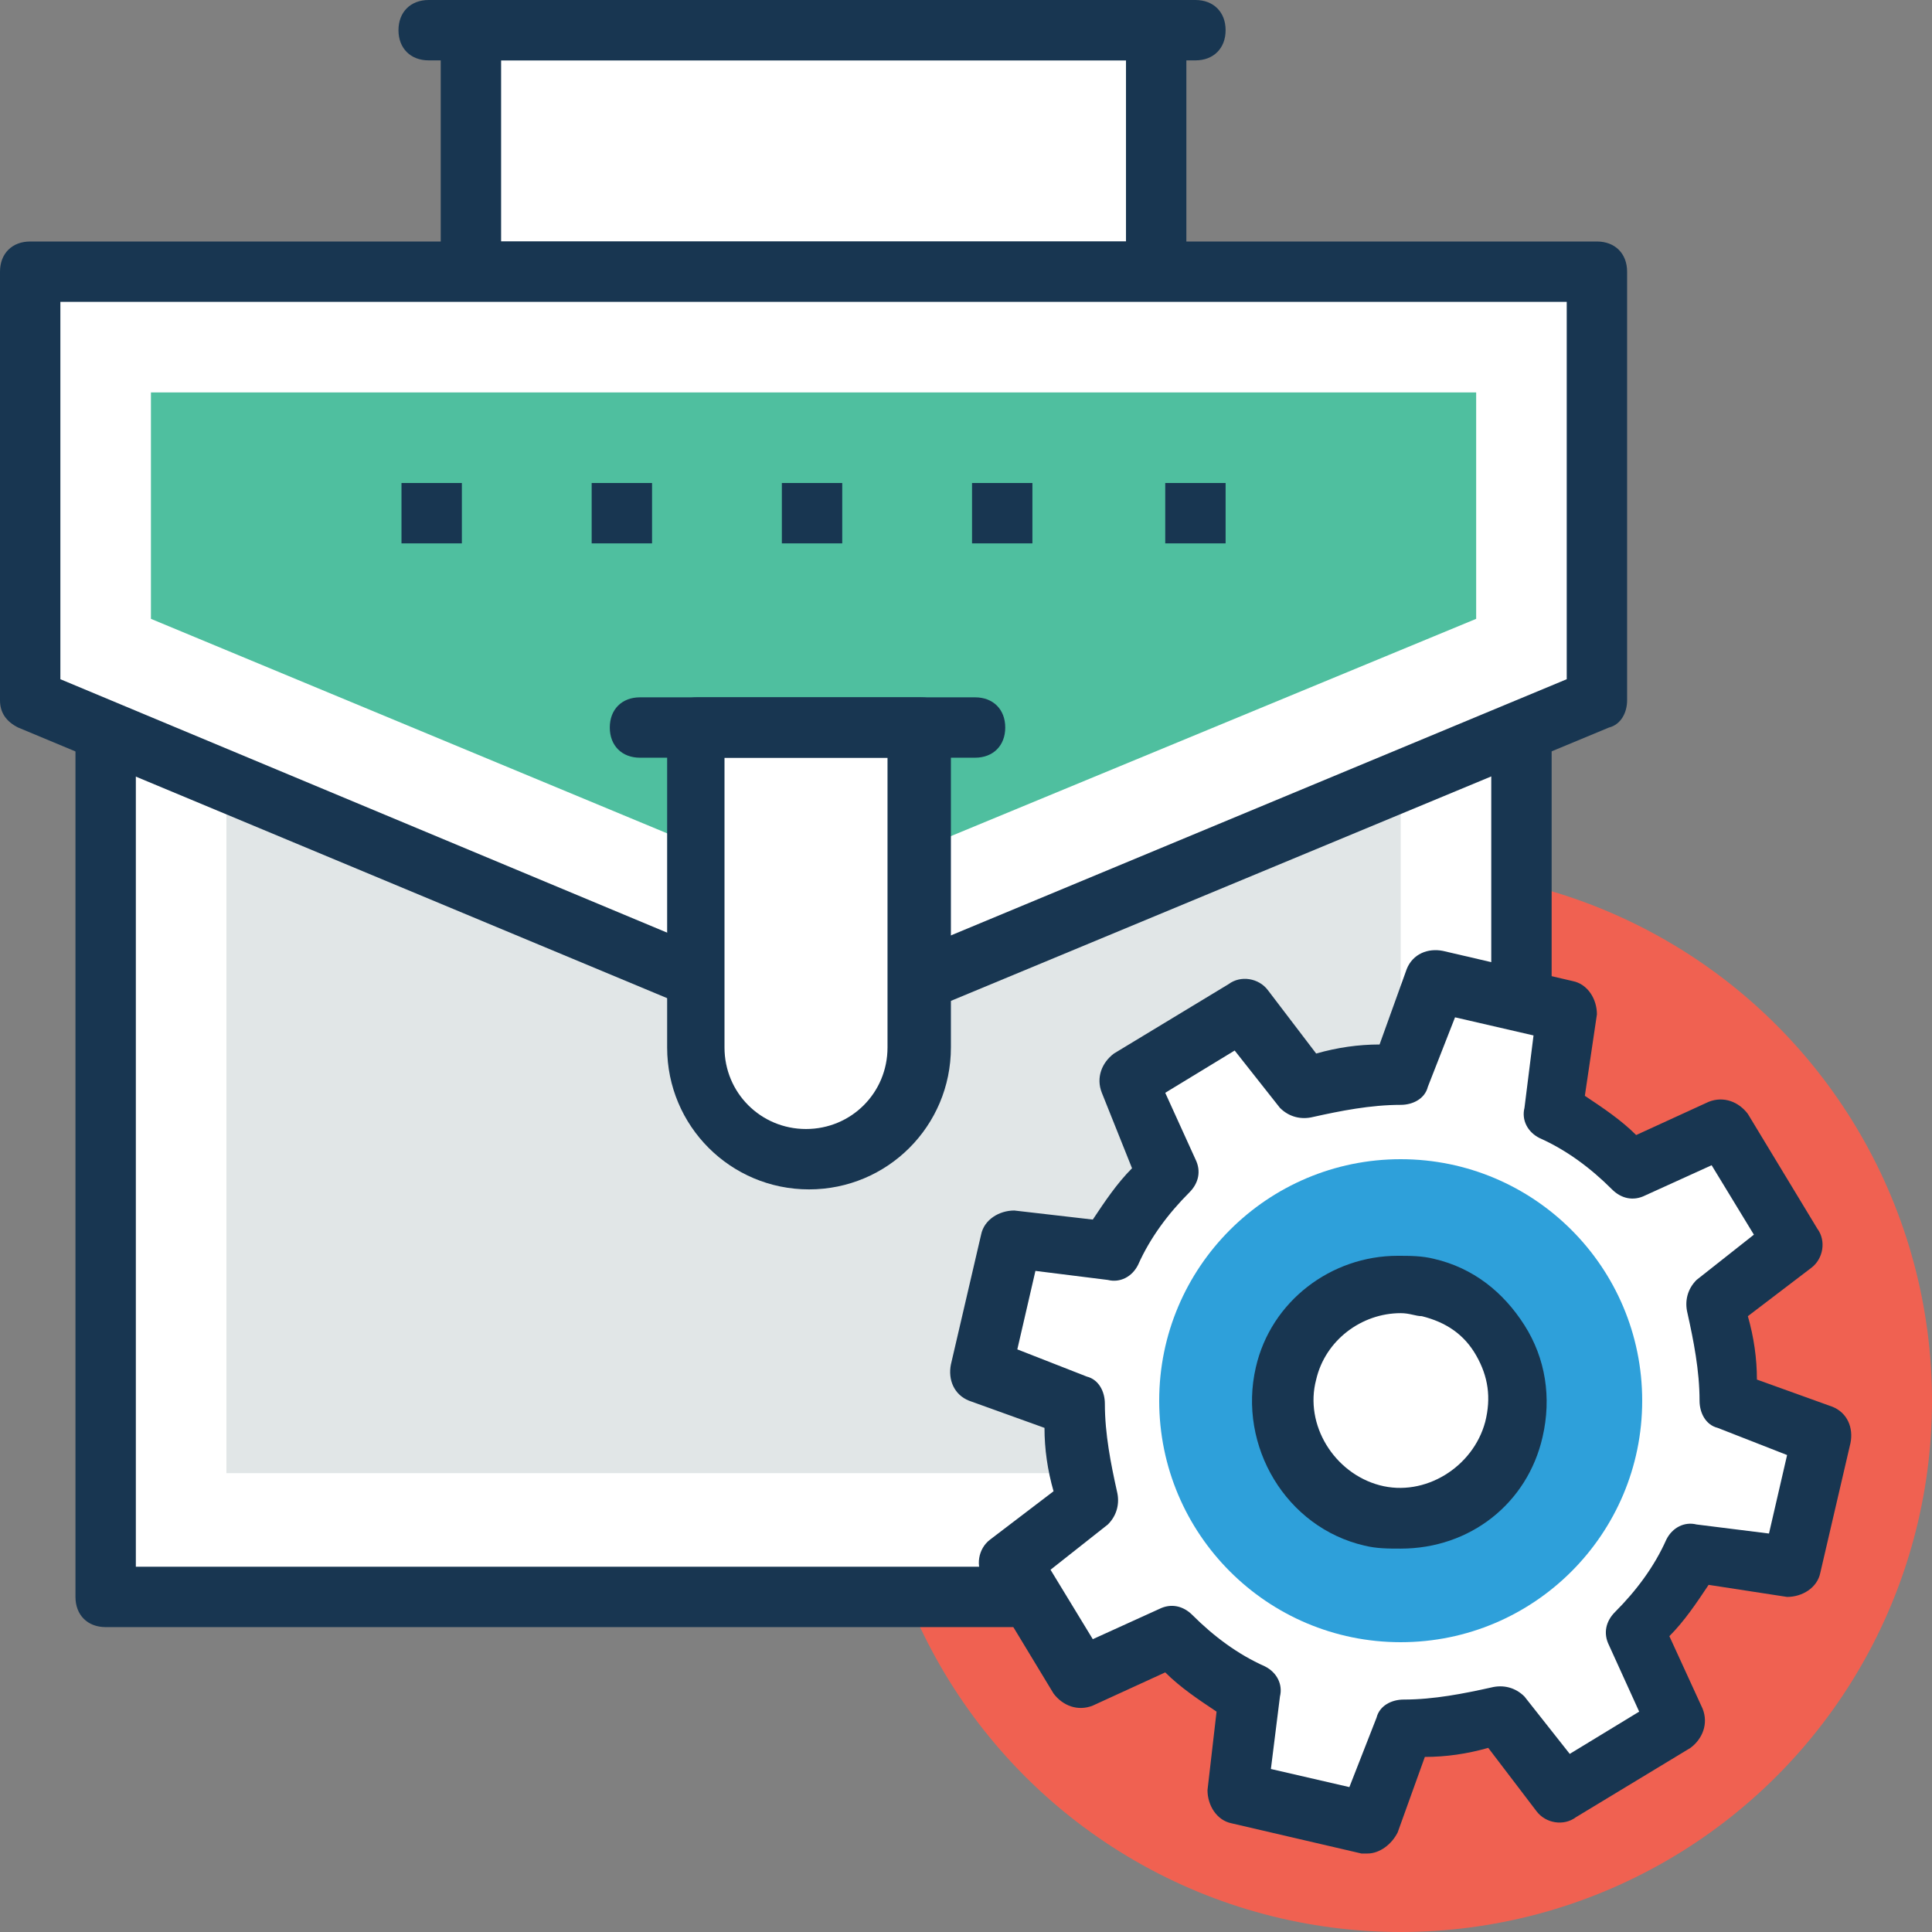 <?xml version="1.0" encoding="iso-8859-1"?>
<!-- Generator: Adobe Illustrator 19.0.0, SVG Export Plug-In . SVG Version: 6.00 Build 0)  -->
<svg version="1.1" id="Capa_1" xmlns="http://www.w3.org/2000/svg" xmlns:xlink="http://www.w3.org/1999/xlink" x="0px" y="0px"
	 viewBox="0 0 504.123 504.123" style="enable-background:new 0 0 504.123 504.123;" xml:space="preserve">
<rect x="0" y="0" width="504.123" height="504.123" fill="#808080" stroke="none"/>
<circle style="fill:#F06151;" cx="365.489" cy="365.489" r="138.634"/>
<rect x="27.569" y="158.326" style="fill:#FFFFFF;" width="369.428" height="257.575"/>
<path style="fill:#183651;" d="M396.997,424.566H27.569c-4.726,0-7.877-3.151-7.877-7.877V158.326c0-4.726,3.151-7.877,7.877-7.877
	h369.428c4.726,0,7.877,3.151,7.877,7.877v257.575C404.874,420.628,400.935,424.566,396.997,424.566z M35.446,408.812H389.12
	V166.203H35.446V408.812z"/>
<rect x="59.077" y="189.834" style="fill:#E1E6E7;" width="306.412" height="194.56"/>
<rect x="122.88" y="7.877" style="fill:#FFFFFF;" width="178.806" height="63.015"/>
<path style="fill:#183651;" d="M301.686,78.769H122.88c-4.726,0-7.877-3.151-7.877-7.877V7.877c0-4.726,3.151-7.877,7.877-7.877
	h178.806c4.726,0,7.877,3.151,7.877,7.877v63.015C309.563,74.831,305.625,78.769,301.686,78.769z M130.757,63.015h163.052V15.754
	H130.757V63.015z"/>
<path style="fill:#183651;" d="M311.926,15.754H111.852c-4.726,0-7.877-3.151-7.877-7.877S107.126,0,111.852,0h200.074
	c4.726,0,7.877,3.151,7.877,7.877S316.652,15.754,311.926,15.754z"/>
<polygon style="fill:#FFFFFF;" points="416.689,182.745 211.889,267.815 7.877,182.745 7.877,70.892 416.689,70.892 "/>
<path style="fill:#183651;" d="M211.889,275.692c-0.788,0-2.363,0-3.151-0.788L4.726,189.834C1.575,188.258,0,185.895,0,182.745
	V70.892c0-4.726,3.151-7.877,7.877-7.877h408.812c4.726,0,7.877,3.151,7.877,7.877v111.852c0,3.151-1.575,6.302-4.726,7.089
	l-204.8,85.071C214.252,275.692,213.465,275.692,211.889,275.692z M15.754,177.231l196.135,81.92l196.923-81.92V78.769H15.754
	V177.231z"/>
<polygon style="fill:#4FBF9F;" points="39.385,161.477 39.385,102.4 385.182,102.4 385.182,161.477 211.889,233.157 "/>
<path style="fill:#FFFFFF;" d="M211.102,302.474L211.102,302.474c-16.542,0-29.145-13.391-29.145-29.145v-83.495h58.289v83.495
	C240.246,289.871,226.855,302.474,211.102,302.474z"/>
<path style="fill:#183651;" d="M211.102,310.351c-20.48,0-37.022-16.542-37.022-37.022v-83.495c0-4.726,3.151-7.877,7.877-7.877
	h58.289c4.726,0,7.877,3.151,7.877,7.877v83.495C248.123,293.809,231.582,310.351,211.102,310.351z M189.046,197.711v75.618
	c0,11.815,9.452,21.268,21.268,21.268s21.268-9.452,21.268-21.268v-75.618H189.046z"/>
<path style="fill:#183651;" d="M254.425,197.711h-87.434c-4.726,0-7.877-3.151-7.877-7.877c0-4.726,3.151-7.877,7.877-7.877h87.434
	c4.726,0,7.877,3.151,7.877,7.877C262.302,194.56,259.151,197.711,254.425,197.711z"/>
<path style="fill:#FFFFFF;" d="M322.954,467.102l33.871,7.877l9.452-24.418c8.665,0,17.329-1.575,25.206-3.938l15.754,20.48
	l29.932-18.117l-11.028-23.631c6.302-6.302,11.028-12.603,14.966-20.48l25.994,3.151l7.877-33.871l-24.418-9.452
	c0-8.665-1.575-17.329-3.938-25.206l20.48-15.754l-18.117-29.932l-23.631,11.028c-6.302-6.302-12.603-11.028-20.48-14.966
	l3.151-25.994L374.154,256l-9.452,24.418c-8.665,0-17.329,1.575-25.206,3.938l-15.754-20.48l-29.932,18.117l11.028,23.631
	c-6.302,6.302-11.028,12.603-14.966,20.48l-25.994-3.151L256,356.825l24.418,9.452c0,8.665,1.575,17.329,3.938,25.206l-20.48,15.754
	l18.117,29.932l23.631-11.028c6.302,6.302,12.603,11.028,20.48,14.966L322.954,467.102z"/>
<path style="fill:#183651;" d="M356.825,483.643c-0.788,0-1.575,0-1.575,0l-33.871-7.877c-3.938-0.788-6.302-4.726-6.302-8.665
	l2.363-20.48c-4.726-3.151-9.452-6.302-13.391-10.24l-18.905,8.665c-3.938,1.575-7.877,0-10.24-3.151l-18.117-29.932
	c-2.363-3.151-1.575-7.877,1.575-10.24l16.542-12.603c-1.575-5.514-2.363-11.028-2.363-16.542l-19.692-7.089
	c-3.938-1.575-5.514-5.514-4.726-9.452L256,322.166c0.788-3.938,4.726-6.302,8.665-6.302l20.48,2.363
	c3.151-4.726,6.302-9.452,10.24-13.391l-7.877-19.692c-1.575-3.938,0-7.877,3.151-10.24l29.932-18.117
	c3.151-2.363,7.877-1.575,10.24,1.575l12.603,16.542c5.514-1.575,11.028-2.363,16.542-2.363l7.089-19.692
	c1.575-3.938,5.514-5.514,9.452-4.726L410.388,256c3.938,0.788,6.302,4.726,6.302,8.665l-3.151,21.268
	c4.726,3.151,9.452,6.302,13.391,10.24l18.905-8.665c3.938-1.575,7.877,0,10.24,3.151l18.117,29.932
	c2.363,3.151,1.575,7.877-1.575,10.24l-16.542,12.603c1.575,5.514,2.363,11.028,2.363,16.542l19.692,7.089
	c3.938,1.575,5.514,5.514,4.726,9.452l-7.877,33.871c-0.788,3.938-4.726,6.302-8.665,6.302l-20.48-3.151
	c-3.151,4.726-6.302,9.452-10.24,13.391l8.665,18.905c1.575,3.938,0,7.877-3.151,10.24l-29.932,18.117
	c-3.151,2.363-7.877,1.575-10.24-1.575l-12.603-16.542c-5.514,1.575-11.028,2.363-16.542,2.363l-7.089,19.692
	C363.126,481.28,359.975,483.643,356.825,483.643z M331.618,461.588l20.48,4.726l7.089-18.117c0.788-3.151,3.938-4.726,7.089-4.726
	c7.877,0,15.754-1.575,22.843-3.151c3.151-0.788,6.302,0,8.665,2.363l11.815,14.966l18.117-11.028l-7.877-17.329
	c-1.575-3.151-0.788-6.302,1.575-8.665c5.514-5.514,10.24-11.815,13.391-18.905c1.575-3.151,4.726-4.726,7.877-3.938l18.905,2.363
	l4.726-20.48l-18.117-7.089c-3.151-0.788-4.726-3.938-4.726-7.089c0-7.877-1.575-15.754-3.151-22.843
	c-0.788-3.151,0-6.302,2.363-8.665l14.966-11.815l-11.028-18.117l-17.329,7.877c-3.151,1.575-6.302,0.788-8.665-1.575
	c-5.514-5.514-11.815-10.24-18.905-13.391c-3.151-1.575-4.726-4.726-3.938-7.877l2.363-18.905l-20.48-4.726l-7.089,18.117
	c-0.788,3.151-3.938,4.726-7.089,4.726c-7.877,0-15.754,1.575-22.843,3.151c-3.151,0.788-6.302,0-8.665-2.363l-11.815-14.966
	l-18.117,11.028l7.877,17.329c1.575,3.151,0.788,6.302-1.575,8.665c-5.514,5.514-10.24,11.815-13.391,18.905
	c-1.575,3.151-4.726,4.726-7.877,3.938l-18.905-2.363l-4.726,20.48l18.117,7.089c3.151,0.788,4.726,3.938,4.726,7.089
	c0,7.877,1.575,15.754,3.151,22.843c0.788,3.151,0,6.302-2.363,8.665L274.117,409.6l11.028,18.117l17.329-7.877
	c3.151-1.575,6.302-0.788,8.665,1.575c5.514,5.514,11.815,10.24,18.905,13.391c3.151,1.575,4.726,4.726,3.938,7.877L331.618,461.588
	z"/>
<circle style="fill:#2EA0DA;" cx="365.489" cy="365.489" r="63.015"/>
<circle style="fill:#FFFFFF;" cx="365.489" cy="365.489" r="30.72"/>
<g>
	<path style="fill:#183651;" d="M365.489,404.086c-3.151,0-6.302,0-9.452-0.788c-20.48-4.726-33.083-25.994-28.357-46.474
		c3.938-17.329,19.692-29.145,37.022-29.145c3.151,0,6.302,0,9.452,0.788c10.24,2.363,18.117,8.665,23.631,17.329
		c5.514,8.665,7.089,18.905,4.726,29.145C398.572,392.271,383.606,404.086,365.489,404.086z M365.489,342.646
		c-10.24,0-19.692,7.089-22.055,17.329c-3.151,11.815,4.726,24.418,16.542,27.569c11.815,3.151,24.418-4.726,27.569-16.542
		c1.575-6.302,0.788-11.815-2.363-17.329c-3.151-5.514-7.877-8.665-14.178-10.24C369.428,343.434,367.852,342.646,365.489,342.646z"
		/>
	<rect x="104.763" y="126.031" style="fill:#183651;" width="15.754" height="15.754"/>
	<rect x="154.388" y="126.031" style="fill:#183651;" width="15.754" height="15.754"/>
	<rect x="204.012" y="126.031" style="fill:#183651;" width="15.754" height="15.754"/>
	<rect x="253.637" y="126.031" style="fill:#183651;" width="15.754" height="15.754"/>
	<rect x="304.049" y="126.031" style="fill:#183651;" width="15.754" height="15.754"/>
</g>
<g>
</g>
<g>
</g>
<g>
</g>
<g>
</g>
<g>
</g>
<g>
</g>
<g>
</g>
<g>
</g>
<g>
</g>
<g>
</g>
<g>
</g>
<g>
</g>
<g>
</g>
<g>
</g>
<g>
</g>
</svg>
